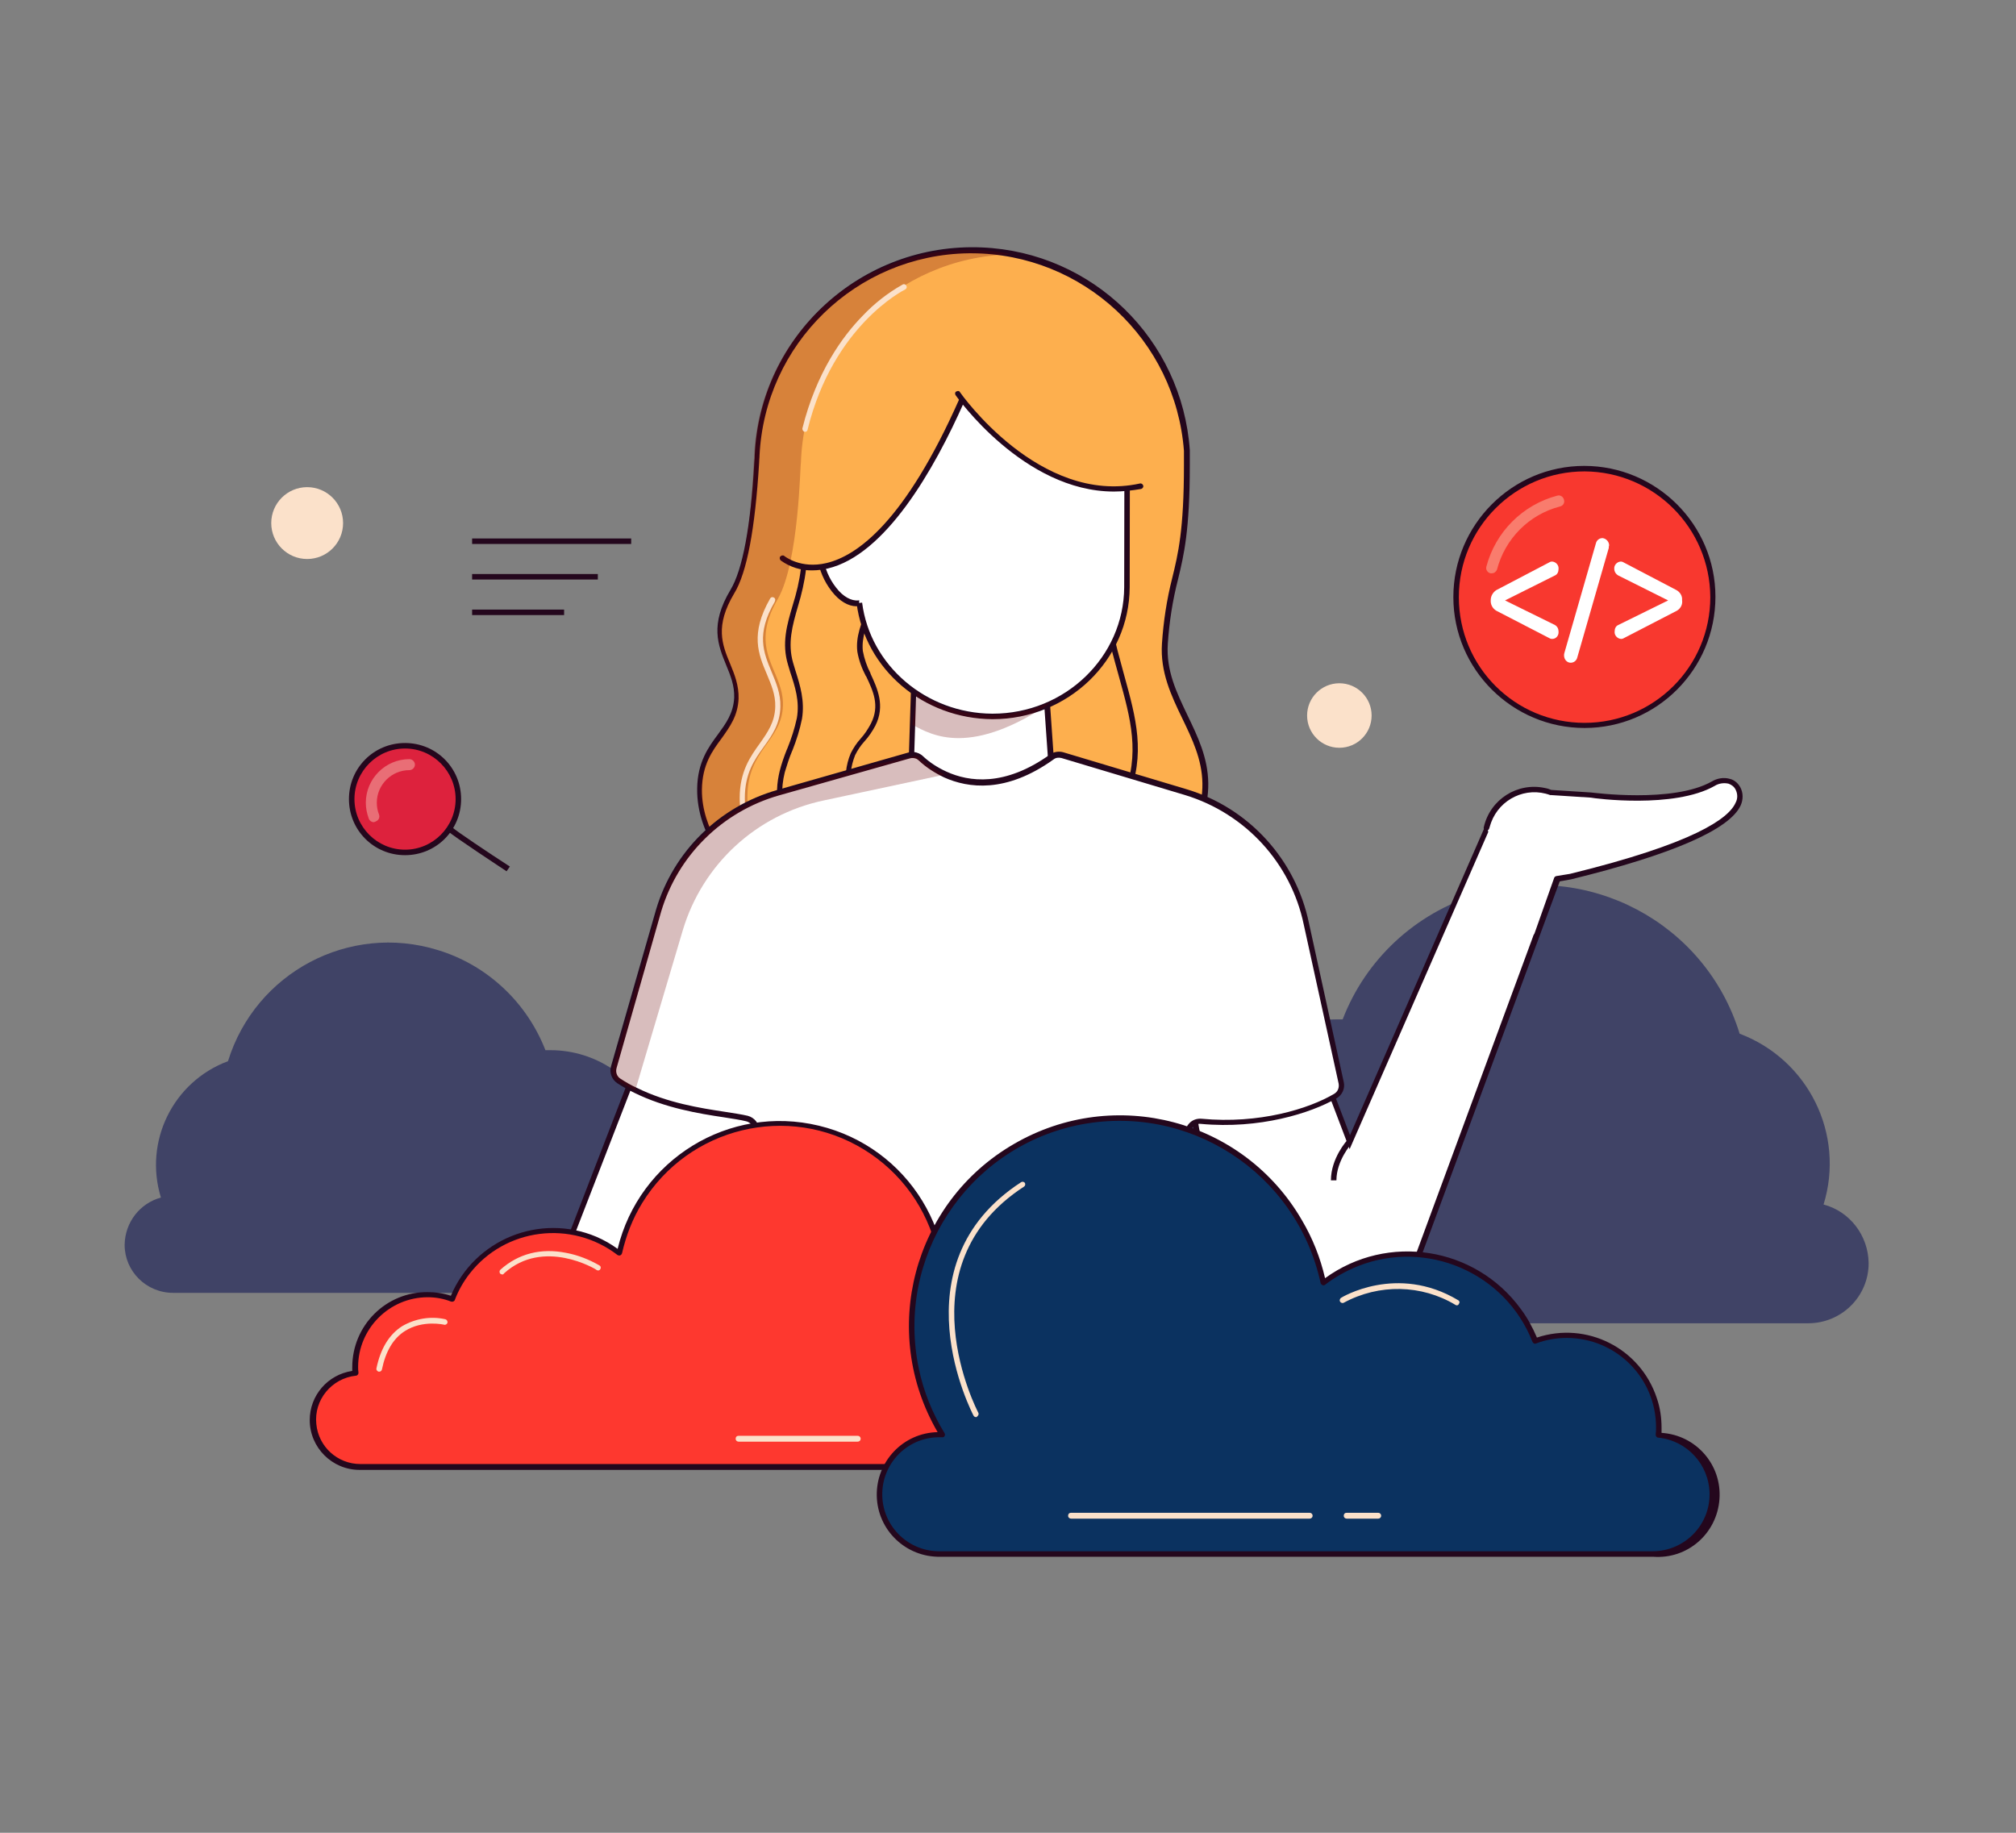 <?xml version="1.0" encoding="utf-8"?>
<!-- Generator: Adobe Illustrator 26.0.1, SVG Export Plug-In . SVG Version: 6.00 Build 0)  -->
<svg version="1.1" id="Layer_1" xmlns="http://www.w3.org/2000/svg" xmlns:xlink="http://www.w3.org/1999/xlink" x="0px" y="0px"
	 viewBox="0 0 550 500" style="enable-background:new 0 0 550 500;" xml:space="preserve">
<rect x="0" y="0" width="550" height="500" fill="#808080" stroke="none"/>
<style type="text/css">
	.st0{fill:#FDAF4E;}
	.st1{fill:#24071D;}
	.st2{fill:#FFFFFF;}
	.st3{opacity:0.26;fill:#680000;enable-background:new    ;}
	.st4{fill:#FBE1CA;}
	.st5{fill:#F8382F;}
	.st6{fill:#404366;}
	.st7{fill:#FE382F;}
	.st8{fill:#0B3260;}
	.st9{opacity:0.4;fill:#FBE1CA;enable-background:new    ;}
	.st10{fill:#F938F2;}
	.st11{fill:#DD223D;}
	.st12{opacity:0.4;}
</style>
<path class="st0" d="M317.8,175.5c1.4-20.5,6-18.8,6-48.7c0-0.2,0-0.5,0-0.7s0-0.3,0-0.5c0-1,0-1.8,0-2.8
	c-2.3-32.3-30.3-56.7-62.7-54.5c-29.8,2.1-53.2,26.2-54.6,56c-0.2,0-0.8,27-6.8,37c-8.5,14.2,1.4,19.4,1.1,29.1s-9.8,11.8-10,24.8
	s9.6,22.1,9.6,22.1s118.2,1.1,118.2,1.1C342.7,207.1,316.3,196.9,317.8,175.5z"/>
<path class="st1" d="M315.4,239c-2.7,0-7.3,0-15.2-0.1c-11.1-0.1-25.9-0.2-40.6-0.4c-29.6-0.3-59.1-0.6-59.1-0.6
	c-0.2,0-0.4-0.1-0.5-0.2c-0.4-0.4-10-9.5-9.8-22.6c0.1-7.2,3.1-11.3,5.7-14.8c2.1-2.9,4.2-5.7,4.4-10c0.1-3.3-1-6-2.2-8.9
	c-2.2-5.4-4.5-11,1.2-20.5c3.3-5.5,5.5-17.2,6.5-34.9c0.1-0.8,0.1-1.3,0.1-1.7l0,0c1.4-32.8,29.2-58.2,62-56.8
	c30.2,1.3,54.6,25.1,56.7,55.3v2.9c0,0.1,0,0.1,0,0.2c0,0.1,0,0.2,0,0.3s0,0.3,0,0.4s0,0.2,0,0.3c0,17.7-1.6,24.5-3.2,31.1
	c-1.5,5.8-2.4,11.7-2.8,17.6l0,0c-0.5,7.4,2.4,13.3,5.4,19.6c5.5,11.4,11.1,23.1-4.7,43.6C319,238.9,319,239,315.4,239z
	 M200.7,236.5c6.4,0.1,110.7,1.1,117.5,1.1c15-19.6,9.8-30.3,4.3-41.7c-3-6.2-6-12.6-5.5-20.3c0.4-6,1.3-12,2.8-17.9
	c1.6-6.5,3.2-13.2,3.2-30.7c0-0.1,0-0.2,0-0.4s0-0.2,0-0.3s0-0.2,0-0.2c0-0.1,0-0.2,0-0.3v-2.8c-2.3-30.3-27.5-53.8-57.9-53.9h-0.8
	c-30.7,0.4-55.7,24.7-57.1,55.4v0.2c0,0.2-0.1,0.8-0.1,1.6c-1.1,17.9-3.3,29.9-6.8,35.6c-5.3,8.9-3.3,13.9-1.1,19.2
	c1.2,2.9,2.4,5.9,2.3,9.5c-0.2,4.7-2.4,7.7-4.6,10.8c-2.6,3.5-5.3,7.2-5.4,14C191.4,226.6,199.3,235.1,200.7,236.5L200.7,236.5z
	 M317.8,175.5L317.8,175.5z"/>
<path class="st1" d="M242.4,235.2c-1.4-3.1-3.2-5.9-5.4-8.4c-2.7-3.4-5.2-6.6-6-11c-0.6-3.5-0.3-7,1.1-10.3c0.7-1.4,1.6-2.8,2.7-4
	c1.1-1.2,2-2.6,2.8-4.1c2.5-4.9,0.6-8.9-1.3-12.9l-0.1-0.1c-1.1-2.1-1.9-4.3-2.3-6.6c-0.5-4.1,1.1-7.9,2.8-12
	c1.3-2.7,2.2-5.6,2.8-8.5c1-6.3,1.4-12.7,1.5-19.1c0.1-4.6,0.3-9.4,0.8-14.2l1.5,0.2c-0.5,4.6-0.6,9.4-0.8,14
	c0,6.5-0.5,12.9-1.5,19.3c-0.6,3-1.6,6-2.9,8.8c-1.6,3.9-3.1,7.6-2.7,11.3c0.4,2.1,1.1,4.2,2.1,6.1v0.1c1.8,3.9,4.1,8.7,1.3,14.2
	c-0.8,1.5-1.8,3-3,4.3c-1,1.1-1.8,2.3-2.5,3.7c-1.2,3-1.6,6.2-1,9.4c0.7,4,3.1,7.1,5.7,10.3c2.3,2.7,4.2,5.6,5.6,8.8L242.4,235.2z"
	/>
<path class="st1" d="M222.5,237.9c-11.7-12.4-11.2-21.6-9.8-27.5c0.5-2,1.2-4,2-6l0.1-0.2c1.1-2.7,2-5.5,2.6-8.3
	c0.8-4.6-0.5-8.6-1.8-12.5l-0.6-2c-1.8-5.9-0.3-11,1.3-16.4c1-3.2,1.8-6.5,2.2-9.9c0.4-5.2,0.3-10.4-0.1-15.6
	c-0.5-5.1-0.5-10.3-0.1-15.4c1.1-10.1,6.6-17.9,12.4-26.2l2.3-3.3l1.2,0.9l-2.4,3.3c-5.7,8.1-11.1,15.8-12.1,25.5
	c-0.4,5.1-0.3,10.1,0.1,15.2c0.5,5.3,0.5,10.5,0.1,15.8c-0.4,3.4-1.2,6.8-2.2,10.1c-1.5,5.2-2.9,10.1-1.3,15.5l0.6,2
	c1.3,4.1,2.6,8.3,1.8,13.2c-0.6,3-1.5,5.8-2.6,8.6l-0.1,0.2c-0.8,1.9-1.4,3.8-2,5.8c-2.2,8.9,0.7,17,9.4,26.1L222.5,237.9z"/>
<path class="st1" d="M302.9,238.1c-0.6-4.2-1.2-8.6-0.2-12.6c0.5-1.7,1.1-3.3,2-4.9l0.1-0.1c0.5-1,1.1-2.1,1.6-3.2
	c4.8-11.6,2-21.4-1.1-32.6l-0.3-1.1c-2.2-7.9-4.1-14.7-4-22.8c0.2-14.2,1.3-28.3,3.3-42.4l1.5,0.2c-2,14-3,28.1-3.3,42.2
	c-0.1,7.9,1.8,14.6,3.9,22.3l0.3,1.1c3.2,11.6,6,21.5,1,33.6c-0.5,1.2-1.1,2.3-1.6,3.4l-0.1,0.1c-0.8,1.4-1.5,3-1.9,4.5
	c-0.9,3.7-0.3,7.9,0.3,12L302.9,238.1z"/>
<polygon class="st2" points="287.4,216.1 248.3,216.5 249.5,180.5 284.8,180.5 "/>
<path class="st1" d="M247.6,217.2l1.2-37.4l36.8-0.1l2.6,37.2L247.6,217.2z M250.2,181.3l-1.1,34.4l37.4-0.3l-2.4-34.2L250.2,181.3z
	"/>
<path class="st2" d="M241.2,149.8c0.8,6.1-2.1,14.2-6.9,14.8s-9.8-6.5-10.6-12.5s2.5-11.5,7.4-12.1S240.5,143.7,241.2,149.8z"/>
<path class="st1" d="M233.7,165.4c-2.3,0-4.7-1.4-6.8-4.1c-2.1-2.7-3.4-5.8-3.9-9.1c-0.8-6.5,2.8-12.3,8-12.9
	c2.3-0.3,4.6,0.4,6.4,1.8c2.6,2.2,4.3,5.3,4.7,8.6c0.6,4.4-0.7,9.7-3.1,12.8c-1.1,1.5-2.7,2.6-4.5,2.9
	C234.2,165.3,233.9,165.3,233.7,165.4z M232,140.6c-0.3,0-0.6,0-0.8,0c-4.4,0.6-7.4,5.6-6.7,11.3c0.5,3.1,1.7,6,3.6,8.4
	c1.9,2.5,4.2,3.7,6.1,3.5c1.4-0.3,2.7-1.1,3.5-2.3c2.1-2.8,3.3-7.7,2.8-11.7l0,0c-0.3-3-1.8-5.7-4.1-7.6
	C235.1,141.2,233.6,140.6,232,140.6z"/>
<path class="st2" d="M234.4,164.5c2.2,17.4,17.6,30.9,36.3,31c20.2,0,36.7-15.8,36.7-35.3c0-14.5,0.1-58,0.1-58l-73.3-0.1
	c0,0,0,20.5-0.1,38.1"/>
<path class="st1" d="M270.8,196.2L270.8,196.2c-18.9-0.1-34.8-13.6-37.1-31.6l1.5-0.2c2.2,17.2,17.5,30.2,35.5,30.3h0.1
	c19.8,0,35.8-15.5,35.9-34.5c0-13.4,0.1-51.4,0.1-57.2l-71.8-0.1c0,3.8,0,21.8-0.1,37.3h-1.5c0-17.6,0.1-38.1,0.1-38.1v-0.8
	l74.8,0.1v0.8c0,0-0.1,43.5-0.1,58C308.1,180.1,291.4,196.2,270.8,196.2z"/>
<path class="st0" d="M262.4,109.2c18,21.1,45.3,24.5,45.3,24.5s5.7-7.1,5.7-21c-0.1-23.8-16.8-36-44.9-36s-50.7,15.9-50.7,44
	c0,10.4-5,40.7,13.4,31.6C239.1,149.3,248.2,134.7,262.4,109.2z"/>
<path class="st0" d="M213.5,152.3c0,0,21.7,18.2,48.9-43.1"/>
<path class="st1" d="M221.7,155.6c-3.1,0.1-6.2-0.9-8.7-2.7c-0.3-0.3-0.4-0.8-0.1-1.1s0.8-0.4,1.1-0.1l0,0c0,0,4.4,3.6,11.5,1.9
	c8.4-2,21.4-11.3,36.2-44.7c0.2-0.4,0.6-0.5,1-0.4c0.4,0.2,0.5,0.6,0.4,1c-8.3,18.8-21.6,41.9-37.3,45.6
	C224.5,155.4,223.1,155.6,221.7,155.6z"/>
<path class="st3" d="M276.4,69.4c-0.2,0-0.5,0-0.8,0c-31.1,0.8-56.1,25.8-57.1,56.9c-0.2,0-0.5,27-6.3,37.1
	c-8.4,14.4,1.7,19.4,1.4,29.1s-9.7,12-9.7,24.9c0,10,6,17.7,8.6,20.7L201,238c0,0-9.9-9-9.9-21.9s9.4-15.2,9.7-24.9
	s-9.8-14.7-1.4-29.1c5.8-10,6.1-37,6.3-37c1-32.4,28-57.9,60.4-56.9C269.5,68.3,273,68.7,276.4,69.4z"/>
<path class="st4" d="M211.2,239.1c-0.2,0-0.4-0.1-0.6-0.2c-2.6-2.9-8.8-10.8-8.8-21.2c0-7.2,2.9-11.3,5.5-14.9c2.1-3,4.1-5.8,4.2-10
	c0.1-3.3-1.1-6-2.3-8.9c-2.3-5.4-4.6-11,0.9-20.6c0.2-0.4,0.6-0.5,1-0.3c0.4,0.2,0.5,0.6,0.3,1c0,0,0,0.1,0,0.1
	c-5.2,8.9-3.1,13.9-0.9,19.2c1.2,2.9,2.5,5.9,2.4,9.5c-0.1,4.7-2.2,7.7-4.5,10.9c-2.6,3.6-5.2,7.3-5.2,14c0,9.9,5.9,17.4,8.4,20.1
	c0.3,0.3,0.3,0.8,0,1.1C211.6,239.1,211.4,239.2,211.2,239.1z"/>
<path class="st3" d="M250.2,188.9l-1.3,8.8c5.5,3,16,8.9,38.4-6.4l0.6-0.4l-0.6,0.3C284,192.9,267.3,200.2,250.2,188.9z"/>
<circle class="st4" cx="365.4" cy="195.2" r="8.8"/>
<circle class="st4" cx="83.8" cy="142.7" r="9.8"/>
<circle class="st5" cx="432.3" cy="162.9" r="35"/>
<path class="st1" d="M432.3,198.6c-19.7,0-35.8-16-35.8-35.7s16-35.8,35.7-35.8c19.7,0,35.8,16,35.8,35.7c0,0,0,0,0,0
	C468,182.6,452,198.6,432.3,198.6z M432.3,128.6c-18.9,0-34.3,15.3-34.3,34.3s15.3,34.3,34.3,34.3c18.9,0,34.3-15.3,34.3-34.3
	C466.5,144,451.2,128.7,432.3,128.6L432.3,128.6z"/>
<rect x="128.8" y="146.9" class="st1" width="43.4" height="1.5"/>
<rect x="128.8" y="156.6" class="st1" width="34.3" height="1.5"/>
<rect x="128.8" y="166.3" class="st1" width="25.1" height="1.5"/>
<path class="st6" d="M43.9,326.7c-4.7-15.3,3.3-31.6,18.3-37.2c7.5-24.2,33.1-37.8,57.3-30.3c13.4,4.1,24.2,14.2,29.3,27.3h1.4
	c12.4,0,23.6,7.6,28.2,19.2c10.5-3.8,22.2,1.6,26,12.1c0.8,2.2,1.2,4.5,1.2,6.9c0,0.6,0,1.1-0.1,1.7c7.2,0.7,12.5,7.1,11.8,14.4
	c-0.6,6.7-6.3,11.9-13.1,11.9h-157c-7.3,0-13.2-5.9-13.2-13.1C34.1,333.5,38.1,328.3,43.9,326.7L43.9,326.7z"/>
<path class="st2" d="M174.9,287.9l-25,64.5c-4.7,12.2,0.3,26.1,10.9,29.8l0,0c9.3,3.3,19.4-2.4,23.5-13.2l30.1-80.8L174.9,287.9z"/>
<path class="st1" d="M166.1,384c-1.9,0-3.8-0.4-5.5-1c-4.9-1.9-8.8-5.6-10.9-10.5c-2.9-6.5-3-13.8-0.4-20.4l25.1-65l41,0.4
	L185,369.4C181.6,378.3,174,384,166.1,384z M175.4,288.7l-24.8,64c-2.4,6.2-2.3,13.1,0.4,19.2c1.9,4.4,5.5,7.9,10,9.7
	c8.9,3.2,18.6-2.3,22.5-12.8l29.7-79.8L175.4,288.7z"/>
<path class="st6" d="M497.5,328.6c5.9-19.1-4.1-39.5-22.9-46.6c-9.3-30.3-41.4-47.3-71.7-38c-16.8,5.2-30.3,17.7-36.6,34.1
	c-0.6,0-1.2,0-1.8,0c-15.6,0-29.5,9.5-35.3,24c-2.8-1-5.7-1.5-8.7-1.5c-14,0-25.4,11.4-25.4,25.4c0,0,0,0,0,0c0,0.7,0,1.4,0.1,2.1
	c-9.1,0.8-15.8,8.7-15,17.8c0.7,8.6,7.9,15.1,16.6,15.1h196.5c9.1,0,16.5-7.3,16.5-16.4C509.7,337.1,504.7,330.5,497.5,328.6
	L497.5,328.6z"/>
<path class="st2" d="M361,292.6l7.2,18.9l37.4-85.6l21.5,7.6l-41.3,111.9c-4.5,10.8-17.2,12.4-28.4,9.2
	c-12.8-3.6-27.3-16.7-32.5-55.5L361,292.6z"/>
<path class="st1" d="M367.5,356.9c-3.5,0-6.9-0.6-10.3-1.5c-22-6.2-30.1-34-33-56.1l-0.1-0.7l37.4-6.7l6.8,17.8l37-84.6l22.9,8.1
	l-41.6,112.6C384.2,351.4,377.9,356.9,367.5,356.9z M325.8,299.7c3,21.6,10.9,48.2,31.9,54.2c9.9,2.8,23,2.2,27.5-8.8l41-111.2
	l-20.1-7.1l-37.9,86.7l-7.6-20L325.8,299.7z"/>
<path class="st2" d="M364.3,299.1c-5.4,3.1-19,8.5-36.7,6.9c-1.8-0.2-3.4,1.2-3.6,3c0,0.2,0,0.3,0,0.5l0.7,25.6l0.2,3.5h-119
	l0.1-3.5l0.4-26.5c0-1.6-1-2.9-2.5-3.3c-6-1.5-18.9-2-30.4-7.7c-1.6-0.8-3.1-1.6-4.6-2.6c-1.2-0.8-1.8-2.3-1.4-3.8l12.2-42.8
	c4.7-15.5,17-27.6,32.6-32.1l26.9-7.7l8.7-2.5c0.7-0.2,1.5-0.2,2.2,0.2c0.4,0.1,0.7,0.3,1,0.6c2,1.8,4.3,3.3,6.7,4.4
	c6.4,2.9,16.5,4.2,29-4.8c0.8-0.6,1.9-0.8,2.9-0.5l33.7,10.1c16.7,5.1,29.4,18.9,33,36l9.5,43.4
	C366.2,296.9,365.5,298.4,364.3,299.1z"/>
<path class="st1" d="M325.7,339.3H205.1l0.1-4.3l0.4-26.5c0-1.2-0.8-2.3-2-2.6c-1.6-0.4-3.7-0.7-6.2-1.1c-6.7-1-15.9-2.5-24.4-6.7
	c-1.6-0.8-3.1-1.6-4.6-2.6c-1.5-1-2.2-2.9-1.7-4.6l12.3-42.8c4.7-15.8,17.2-28.1,33.1-32.6l35.7-10.2c0.9-0.3,1.9-0.2,2.8,0.2
	c0.4,0.2,0.8,0.4,1.1,0.7c1.9,1.8,4.1,3.2,6.5,4.3c6.1,2.8,15.9,4.2,28.3-4.7c1-0.7,2.3-0.9,3.5-0.6l33.7,10.1
	c17,5.1,29.8,19.2,33.4,36.5l9.5,43.4c0.4,1.7-0.4,3.5-1.9,4.4c-7.1,4.1-21.1,8.5-37.1,7c-0.7-0.1-1.5,0.2-2,0.7
	c-0.5,0.5-0.8,1.2-0.8,2l0.7,25.6L325.7,339.3z M206.7,337.8h117.4l-0.1-2.7l-0.7-25.6c-0.1-1.2,0.4-2.3,1.3-3.2
	c0.8-0.8,2-1.2,3.2-1.1c15.7,1.5,29.3-2.7,36.2-6.8c1-0.6,1.4-1.7,1.2-2.8l-9.5-43.3c-3.5-16.9-16-30.4-32.4-35.4l-33.7-10.1
	c-0.8-0.2-1.6-0.1-2.2,0.4c-13,9.3-23.3,7.8-29.8,4.9c-2.5-1.2-4.9-2.7-6.9-4.6c-0.2-0.2-0.5-0.4-0.7-0.5c-0.5-0.2-1.2-0.3-1.8-0.1
	L212.5,217c-15.4,4.4-27.5,16.3-32.1,31.6l-12.2,42.8c-0.3,1.1,0.1,2.3,1.1,2.9c1.4,0.9,2.9,1.8,4.5,2.5c8.3,4.1,17.3,5.5,23.9,6.5
	c2.5,0.4,4.6,0.7,6.3,1.1c1.9,0.5,3.2,2.2,3.1,4.1L206.7,337.8z"/>
<path class="st3" d="M257.8,211.3l-33.2,7.1c-18.3,3.9-32.9,17.4-38.3,35.3l-13,43.8c-1.6-0.8-3.1-1.6-4.6-2.6
	c-1.2-0.8-1.8-2.3-1.4-3.8l12.2-42.8c4.7-15.5,17-27.6,32.6-32.1l26.9-7.7l11-2.3c0.4,0.1,0.7,0.3,1,0.6
	C253.2,208.7,255.4,210.2,257.8,211.3z"/>
<path class="st7" d="M251.4,374.5H251c12.9-21.1,6.2-48.7-14.9-61.5c-21.1-12.9-48.7-6.2-61.5,14.9c-2.6,4.3-4.5,9-5.5,13.9
	c-12.9-10-31.5-7.6-41.5,5.3c-1.7,2.2-3.1,4.7-4.1,7.3c-2.2-0.8-4.5-1.2-6.8-1.2c-10.9,0-19.8,8.9-19.7,19.8c0,0,0,0,0,0
	c0,0.6,0,1.1,0.1,1.6c-6.6,0.6-11.6,6.2-11.7,12.8l0,0c0,7.1,5.8,12.9,12.8,12.9l0,0h153.3c7.1,0,12.9-5.8,12.9-12.9l0,0l0,0
	C264.3,380.3,258.6,374.6,251.4,374.5C251.5,374.5,251.4,374.5,251.4,374.5z"/>
<path class="st1" d="M251.4,401H98.1c-7.5,0-13.6-6.1-13.6-13.6c0-6.7,4.9-12.4,11.6-13.4c0-0.3,0-0.7,0-1
	c0-11.4,9.2-20.6,20.6-20.5c2.1,0,4.2,0.3,6.3,1c6.5-15.4,24.3-22.6,39.7-16.1c2.1,0.9,4,2,5.8,3.3c5.9-24.4,30.4-39.5,54.9-33.6
	s39.5,30.4,33.6,54.9c-1,4.2-2.6,8.3-4.8,12c7.5,0.5,13.2,7,12.7,14.5C264.5,395.4,258.6,401,251.4,401L251.4,401z M116.7,353.9
	c-10.5,0-19,8.6-19,19c0,0.5,0,1,0.1,1.6c0,0.4-0.3,0.8-0.7,0.8c-6.6,0.7-11.5,6.6-10.8,13.2c0.6,6.2,5.8,10.9,12,10.9h153.2
	c6.7,0,12.1-5.4,12.1-12.1s-5.4-12.1-12.1-12.1H251c-0.4,0-0.7-0.3-0.8-0.7c0-0.1,0-0.3,0.1-0.4c12.7-20.7,6.1-47.8-14.6-60.5
	c-20.7-12.7-47.8-6.1-60.5,14.6c-2.6,4.2-4.4,8.9-5.5,13.7c-0.1,0.4-0.5,0.7-0.9,0.6c-0.1,0-0.2-0.1-0.3-0.1
	c-12.6-9.7-30.7-7.4-40.4,5.1c-1.7,2.2-3,4.5-4,7.1c-0.1,0.4-0.6,0.6-0.9,0.5c0,0,0,0-0.1,0C121.1,354.3,118.9,353.9,116.7,353.9z"
	/>
<path class="st8" d="M452.5,391.5c0.1-0.7,0.1-1.4,0.1-2.1c0-13.9-11.3-25.1-25.1-25.1c-2.9,0-5.8,0.5-8.6,1.5
	c-7.6-19.3-29.3-28.7-48.6-21.2c-3.3,1.3-6.5,3.1-9.3,5.3c-6.5-30.7-36.7-50.2-67.4-43.7s-50.2,36.7-43.7,67.4
	c1.3,6.3,3.7,12.3,7.1,17.8h-0.5c-9,0-16.3,7.3-16.3,16.3l0,0c0,9,7.3,16.3,16.3,16.3c0,0,0,0,0.1,0H451c9,0,16.3-7.3,16.3-16.3l0,0
	l0,0C467.3,399.3,460.9,392.2,452.5,391.5z"/>
<path class="st1" d="M451,424.7H256.6c-9.4,0.2-17.2-7.2-17.4-16.6c-0.2-9.4,7.2-17.2,16.6-17.4c-16-27.5-6.7-62.7,20.8-78.6
	c27.5-16,62.7-6.7,78.6,20.8c2.9,4.9,5,10.2,6.3,15.8c17.1-12.4,41-8.6,53.4,8.4c1.8,2.4,3.2,5,4.4,7.8c13.6-4.5,28.2,2.9,32.7,16.5
	c0.9,2.6,1.3,5.3,1.3,8.1c0,0.5,0,0.9,0,1.4c9.4,0.6,16.5,8.7,15.8,18.1S460.4,425.4,451,424.7z M256.6,392.1
	c-8.6-0.2-15.7,6.6-15.9,15.2c-0.2,8.6,6.6,15.7,15.2,15.9c0.3,0,0.5,0,0.8,0H451c8.6-0.1,15.5-7.1,15.4-15.7
	c-0.1-7.9-6.1-14.5-14-15.3c-0.4,0-0.7-0.4-0.7-0.8c0,0,0,0,0,0c0.1-0.8,0.1-1.4,0.1-2c0-13.5-10.9-24.4-24.4-24.4
	c-2.8,0-5.7,0.5-8.3,1.5c-0.4,0.2-0.8,0-1-0.4c0,0,0,0,0,0c-7.4-18.9-28.8-28.1-47.6-20.7c-3.2,1.3-6.3,3-9,5.1
	c-0.2,0.2-0.5,0.2-0.7,0.1c-0.2-0.1-0.4-0.3-0.5-0.5c-6.5-30.2-36.2-49.5-66.5-43.1c-30.2,6.5-49.5,36.2-43.1,66.5
	c1.3,6.2,3.7,12.1,7,17.5c0.2,0.3,0.1,0.8-0.2,1c-0.1,0.1-0.3,0.1-0.4,0.1H256.6z"/>
<path class="st2" d="M368.1,311.6c0,0-4.3,4.7-4.3,10.5"/>
<path class="st1" d="M364.6,322h-1.5c0-6,4.3-10.8,4.5-11l1.1,1C368.7,312,364.6,316.6,364.6,322z"/>
<path class="st2" d="M405.6,225.9c1.6-7.2,8.7-11.7,15.9-10.2c0.6,0.1,1.1,0.3,1.7,0.5l11,0.7c0,0,22.3,3.1,33.3-3.1
	c2.4-1.4,5.5-1.2,6.8,1.3c2.5,4.7-1.7,13.2-45.7,24l-3.7,0.6l-5.8,16.4"/>
<path class="st1" d="M418.9,256.9c-0.1,0-0.2,0-0.2,0c-0.4-0.1-0.6-0.6-0.5-0.9c0,0,0,0,0-0.1l5.8-16.4c0.1-0.3,0.3-0.4,0.6-0.5
	l3.7-0.6c33.9-8.3,43.3-15.1,45.2-19.4c0.6-1.1,0.6-2.4,0-3.6c-0.4-0.8-1.1-1.3-1.9-1.6c-1.3-0.3-2.7-0.1-3.8,0.6
	c-11.1,6.3-32.9,3.4-33.8,3.2l-10.9-0.7h-0.2c-6.5-2.4-13.7,1-16.1,7.5c-0.2,0.5-0.3,1-0.5,1.6c-0.1,0.4-0.5,0.7-0.9,0.6
	c0,0,0,0,0,0c-0.4-0.1-0.7-0.5-0.6-0.9c0,0,0,0,0,0c1.7-7.6,9.2-12.4,16.8-10.7c0.6,0.1,1.1,0.3,1.6,0.5l10.9,0.7
	c0.3,0,22.3,3,32.9-3c1.5-0.9,3.3-1.2,5-0.7c1.2,0.3,2.2,1.2,2.8,2.3c0.8,1.5,0.8,3.3,0.1,4.9c-3,6.6-18.6,13.4-46.3,20.2l-3.4,0.6
	l-5.7,16C419.5,256.8,419.2,256.9,418.9,256.9z"/>
<path class="st4" d="M357.3,414.3h-65.1c-0.4,0-0.8-0.3-0.8-0.8s0.3-0.8,0.8-0.8h65.1c0.4,0,0.8,0.3,0.8,0.8
	S357.7,414.3,357.3,414.3z"/>
<path class="st4" d="M376,414.3h-8.6c-0.4,0-0.8-0.3-0.8-0.8s0.3-0.8,0.8-0.8h8.6c0.4,0,0.8,0.3,0.8,0.8S376.4,414.3,376,414.3z"/>
<path class="st4" d="M234,393.3h-32.5c-0.4,0-0.8-0.3-0.8-0.8s0.3-0.8,0.8-0.8H234c0.4,0,0.8,0.3,0.8,0.8S234.4,393.3,234,393.3z"/>
<path class="st4" d="M103.5,374.2h-0.2c-0.4-0.1-0.7-0.5-0.6-0.9c0,0,0,0,0,0c1.1-5.3,3.4-9.2,7-11.5c3.6-2.1,7.8-2.8,11.8-1.9
	c0.4,0.1,0.6,0.5,0.6,0.9c-0.1,0.4-0.5,0.7-0.9,0.6c0,0-5.8-1.4-10.7,1.7c-3.2,2-5.3,5.6-6.3,10.5
	C104.1,374,103.8,374.2,103.5,374.2z"/>
<path class="st4" d="M137.1,347.7c-0.2,0-0.4-0.1-0.6-0.2c-0.3-0.3-0.3-0.8,0-1.1c4.9-4.4,11.1-6,18-4.6c3.2,0.6,6.2,1.8,9,3.4
	c0.4,0.2,0.5,0.6,0.3,1c-0.2,0.4-0.6,0.5-1,0.3c0,0-0.1,0-0.1-0.1c-0.1-0.1-14.4-8.8-25.2,1C137.4,347.6,137.2,347.7,137.1,347.7z"
	/>
<path class="st4" d="M266.3,386.6c-0.3,0-0.5-0.1-0.7-0.4c-0.2-0.4-21.7-41.2,13-63.7c0.3-0.2,0.8-0.1,1,0.2c0.2,0.3,0.1,0.8-0.2,1
	c-33.5,21.7-12.7,61.3-12.5,61.7c0.2,0.4,0,0.8-0.3,1C266.5,386.6,266.4,386.6,266.3,386.6z"/>
<path class="st4" d="M397.5,356.1c-0.1,0-0.3,0-0.4-0.1c-9.3-5.6-20.9-5.8-30.5-0.6c-0.4,0.2-0.8,0-1-0.3c-0.2-0.3-0.1-0.7,0.2-1
	c0.1-0.1,15.3-9.4,32,0.6c0.4,0.2,0.5,0.7,0.2,1C397.9,356,397.7,356.1,397.5,356.1L397.5,356.1z"/>
<path class="st9" d="M407,156.4c-0.1,0-0.3,0-0.4,0c-0.8-0.2-1.3-1-1.1-1.8c0,0,0,0,0,0c2.5-9.5,9.9-16.9,19.4-19.4
	c0.8-0.2,1.6,0.3,1.8,1.2s-0.3,1.6-1.2,1.8l0,0c-8.4,2.2-14.9,8.8-17.1,17.2C408.2,155.9,407.7,156.4,407,156.4z"/>
<path class="st2" d="M423.5,174.3c-0.2,0-0.4,0-0.6-0.1l-14.7-7.6c-1-0.6-1.6-1.7-1.5-2.9c0-1.1,0.6-2.1,1.5-2.7l14.7-7.7
	c0.2-0.1,0.4-0.1,0.6-0.1c1,0.1,1.8,1,1.7,2c0,0.8-0.3,1.5-1,1.8l-13.6,6.8l13.6,6.7c0.7,0.4,1,1.1,1,1.8
	C425.3,173.4,424.5,174.3,423.5,174.3z"/>
<path class="st2" d="M438.9,149.5l-8.6,29.9c-0.2,0.8-0.9,1.4-1.8,1.4c-1,0-1.8-0.9-1.8-2c0,0,0,0,0,0c0-0.2,0-0.4,0.1-0.7l8.6-29.9
	c0.2-0.8,0.9-1.4,1.8-1.4c1,0.1,1.8,1,1.8,2C438.9,149,438.9,149.3,438.9,149.5z"/>
<path class="st2" d="M457.5,166.6l-14.7,7.6c-0.2,0.1-0.4,0.1-0.6,0.1c-1-0.1-1.8-1-1.7-2c0,0,0,0,0,0c0-0.8,0.3-1.5,1-1.8l13.6-6.7
	l-13.6-6.8c-0.7-0.4-1.1-1.1-1.1-1.8c-0.1-1,0.7-1.9,1.7-2c0,0,0,0,0,0c0.2,0,0.4,0,0.6,0.1l14.7,7.7c1,0.6,1.6,1.6,1.5,2.7
	C459.1,164.9,458.5,166,457.5,166.6z"/>
<circle class="st10" cx="110.5" cy="218" r="14.6"/>
<circle class="st11" cx="110.5" cy="218" r="14.6"/>
<path class="st1" d="M110.5,233.3c-8.5,0-15.3-6.8-15.3-15.3s6.8-15.3,15.3-15.3c8.5,0,15.3,6.8,15.3,15.3
	C125.8,226.5,119,233.3,110.5,233.3z M110.5,204.2c-7.6,0-13.8,6.2-13.8,13.8c0,7.6,6.2,13.8,13.8,13.8c7.6,0,13.8-6.2,13.8-13.8
	c0,0,0,0,0,0C124.3,210.4,118.1,204.2,110.5,204.2z"/>
<path class="st2" d="M122.9,226.4c1.1,1.1,15.7,10.7,15.7,10.7"/>
<path class="st1" d="M138.2,237.7c-1.5-1-14.7-9.7-15.8-10.8l1.1-1.1c0.8,0.8,9.7,6.8,15.6,10.6L138.2,237.7z"/>
<g class="st12">
	<path class="st4" d="M102,224.3c-0.6,0-1.2-0.4-1.4-1c-0.5-1.4-0.8-2.8-0.8-4.3c0-6.5,5.3-11.9,11.9-11.9c0.8,0,1.5,0.7,1.5,1.5
		s-0.7,1.5-1.5,1.5c-4.9,0-8.9,4-8.9,8.9c0,1.1,0.2,2.2,0.6,3.2c0.3,0.8-0.1,1.6-0.9,1.9C102.4,224.2,102.2,224.2,102,224.3z"/>
</g>
<path class="st0" d="M261.3,107.4c0,0,21.7,31.3,49.9,25.2"/>
<path class="st1" d="M303.9,134.1c-24.7,0-43-26-43.2-26.3c-0.2-0.3-0.2-0.8,0.2-1s0.8-0.2,1,0.2c0.2,0.3,21.7,30.9,49.1,24.9
	c0.4-0.1,0.8,0.2,0.9,0.6c0.1,0.4-0.2,0.8-0.6,0.9c0,0,0,0,0,0C308.9,133.8,306.4,134.1,303.9,134.1z"/>
<path class="st4" d="M219.7,117.8c-0.1,0-0.1,0-0.2,0c-0.4-0.1-0.6-0.5-0.6-0.9c0,0,0,0,0,0c3.8-15.3,11-25.2,16.4-30.7
	c3.2-3.4,6.9-6.3,11-8.6c0.4-0.2,0.8,0,1,0.4c0.2,0.4,0,0.8-0.4,1c-0.2,0.1-19.6,9.7-26.6,38.3C220.3,117.5,220,117.8,219.7,117.8z"
	/>
</svg>
